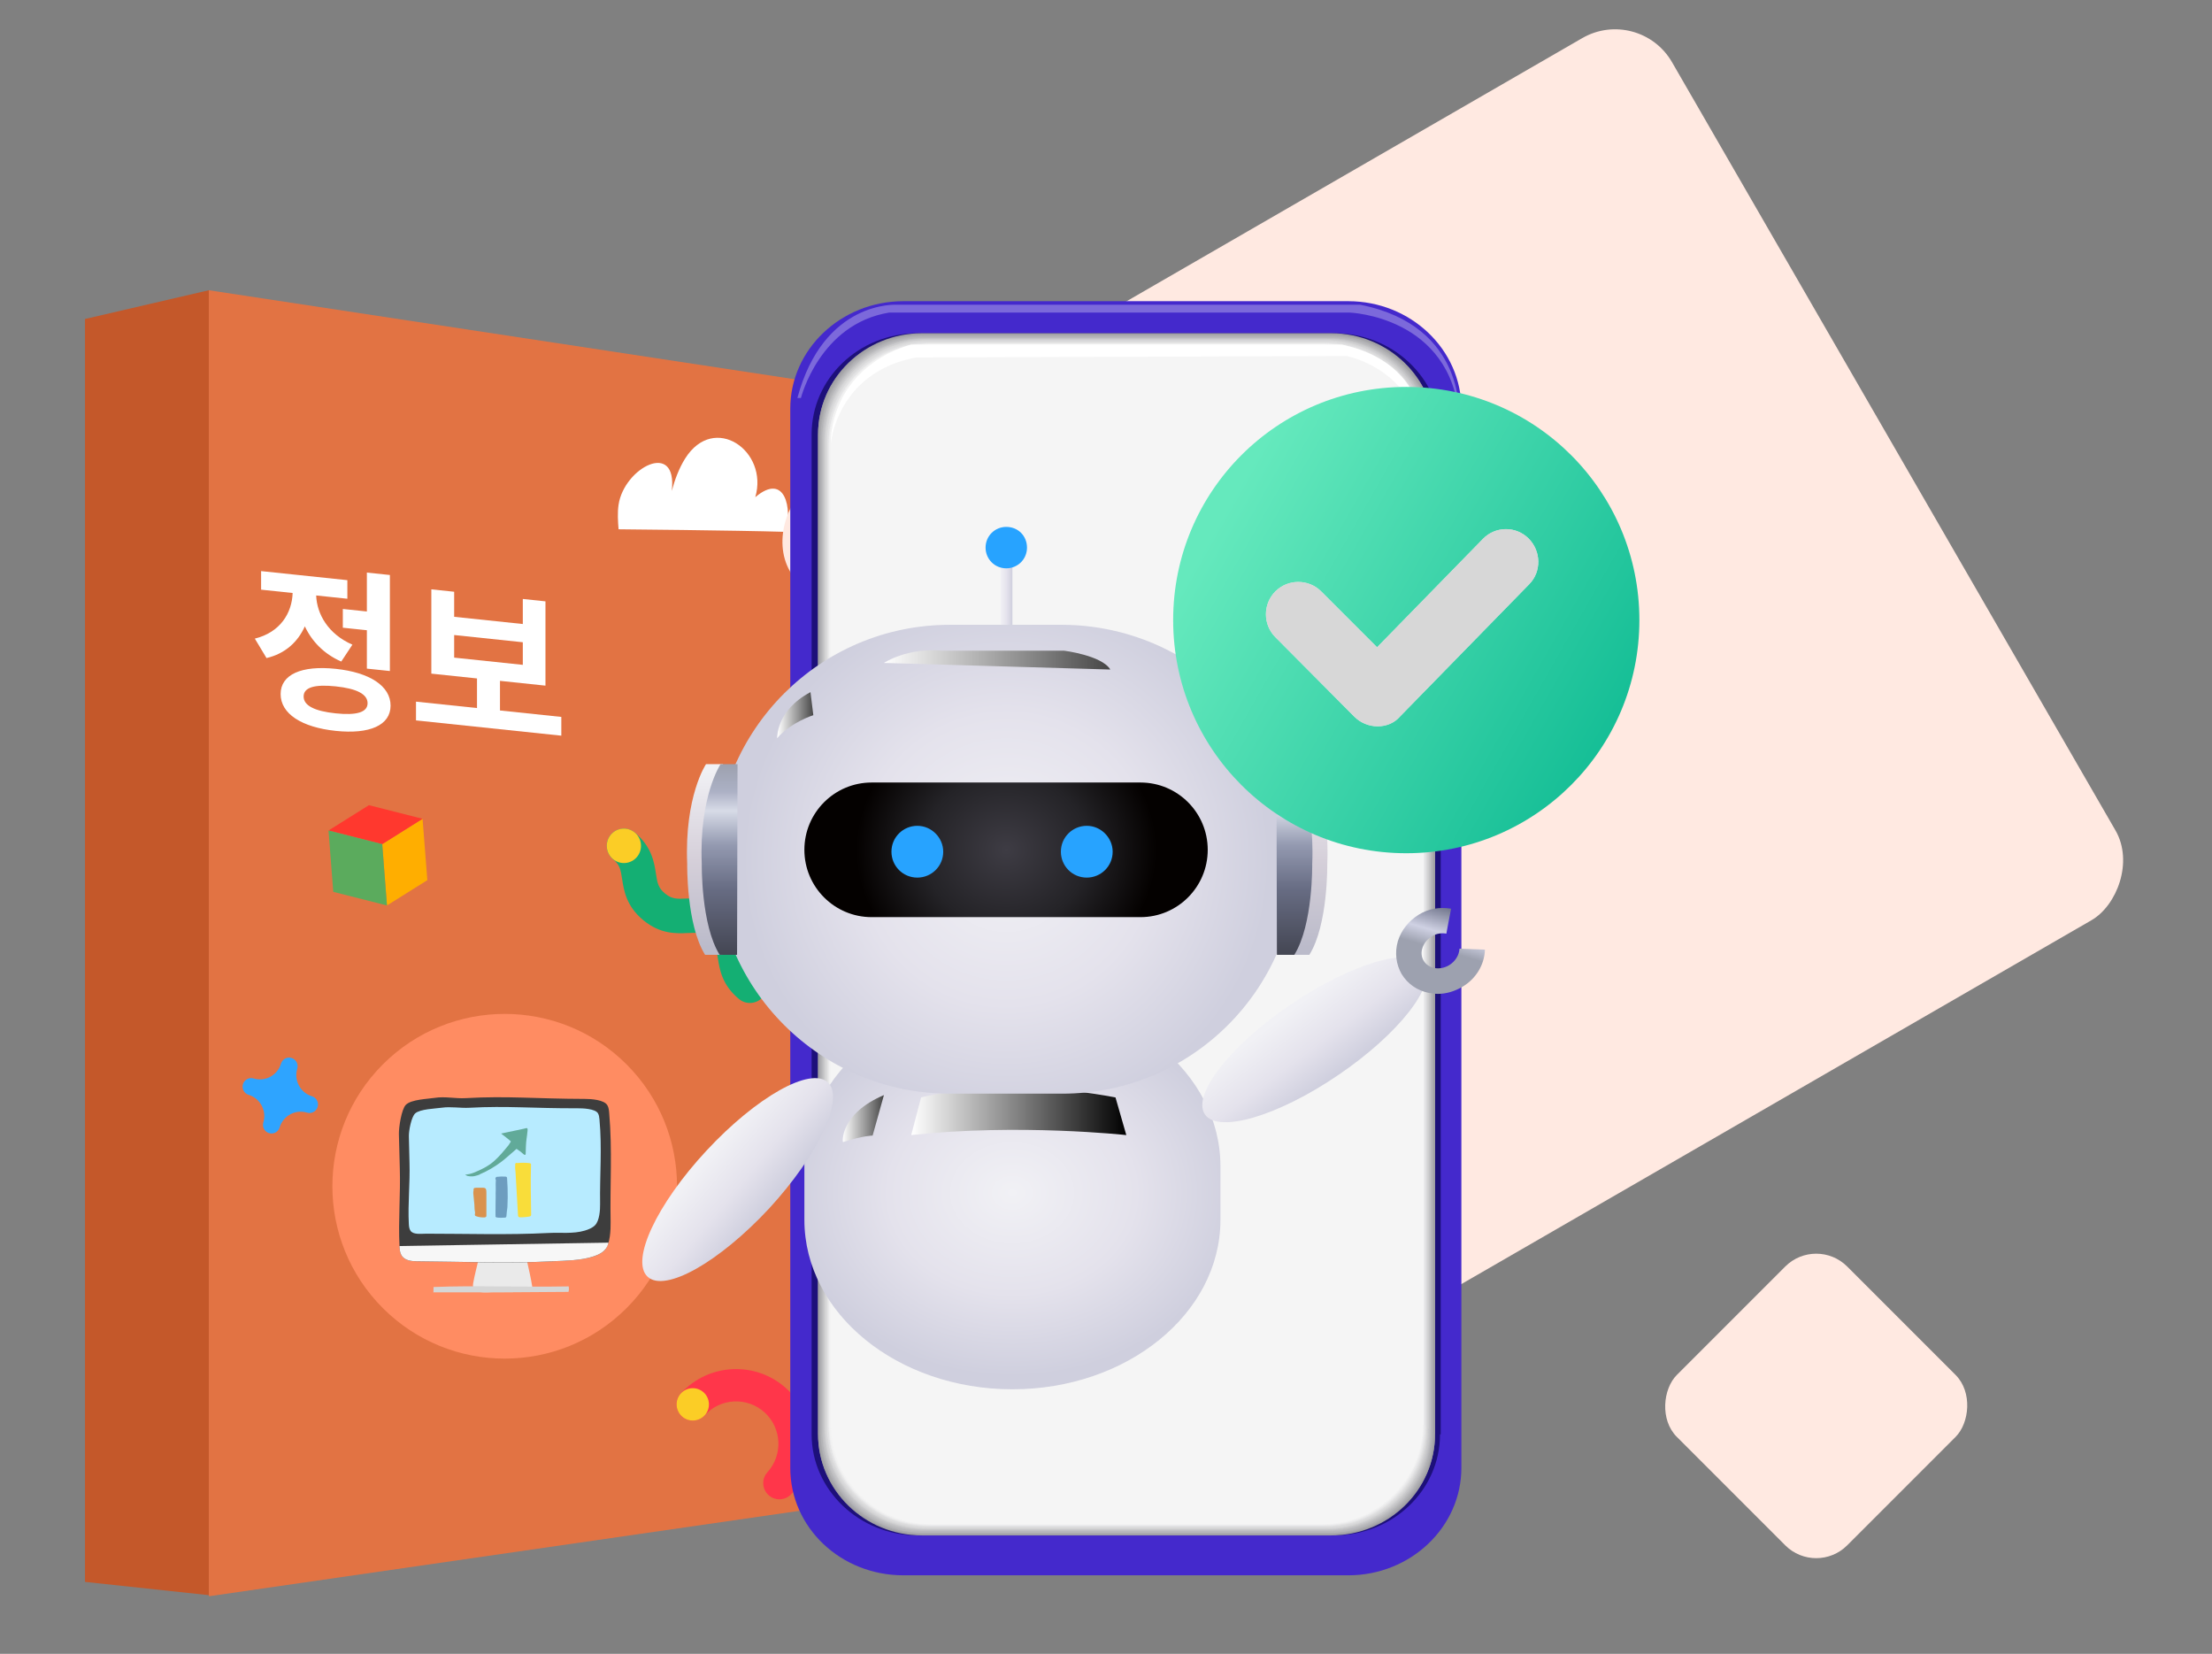 <svg width="202" height="151" viewBox="0 0 202 151" fill="none" xmlns="http://www.w3.org/2000/svg">
<rect x="0" y="0" width="202" height="151" fill="#808080" stroke="none"/>
<path d="M19.07 26.5L7.762 29.125V144.432L19.07 145.644V26.5Z" fill="#C4582A"/>
<path d="M19.07 26.5L74.906 34.981V137.667L19.07 145.745V26.5Z" fill="#E27343"/>
<path d="M68.972 45.395C70.215 41.168 65.213 37.673 62.573 41.856C62.011 42.747 61.618 43.812 61.345 44.826C61.892 40.133 56.991 42.7 56.487 46.087C56.379 46.811 56.429 47.597 56.487 48.325C56.487 48.325 67.053 48.419 71.756 48.56C72.35 46.481 71.72 43.073 68.976 45.391L68.972 45.395Z" fill="white"/>
<path d="M69.469 88.78C68.839 88.263 68.771 87.802 68.641 86.969C68.479 85.923 68.26 84.492 66.704 83.21C65.148 81.928 63.707 81.993 62.656 82.04C61.82 82.076 61.359 82.098 60.729 81.58C60.099 81.062 60.027 80.602 59.901 79.773C59.739 78.726 59.519 77.296 57.963 76.014C57.297 75.463 56.31 75.561 55.763 76.234C55.215 76.904 55.313 77.897 55.983 78.447C56.613 78.965 56.681 79.425 56.811 80.258C56.973 81.305 57.193 82.736 58.748 84.018C60.304 85.3 61.745 85.235 62.796 85.188C63.632 85.151 64.093 85.13 64.723 85.648C65.353 86.165 65.422 86.626 65.551 87.459C65.713 88.505 65.933 89.936 67.489 91.218C68.159 91.768 69.142 91.671 69.689 90.997C70.237 90.327 70.139 89.335 69.469 88.784V88.78Z" fill="#14AF73"/>
<path d="M57.963 76.01C58.633 76.56 58.73 77.553 58.183 78.223C57.636 78.896 56.653 78.994 55.983 78.444C55.316 77.893 55.219 76.904 55.763 76.231C56.31 75.557 57.294 75.459 57.963 76.01Z" fill="#FBCD26"/>
<path d="M26.627 96.597C27.034 96.724 27.268 97.159 27.145 97.572C26.825 98.64 27.426 99.77 28.489 100.093C28.899 100.216 29.134 100.654 29.007 101.067C28.881 101.48 28.449 101.712 28.039 101.588C26.976 101.262 25.856 101.871 25.536 102.936C25.413 103.349 24.977 103.584 24.567 103.457C24.156 103.334 23.926 102.896 24.048 102.483C24.369 101.415 23.767 100.285 22.705 99.962C22.295 99.839 22.064 99.401 22.186 98.988C22.309 98.575 22.745 98.343 23.155 98.466C24.218 98.789 25.338 98.184 25.658 97.115C25.781 96.703 26.213 96.467 26.627 96.594V96.597Z" fill="#2EA4FF"/>
<path d="M34.905 77.072L38.589 74.758L39.025 80.359L35.338 82.672L34.905 77.072Z" fill="#FFAE00"/>
<path d="M30 75.828L33.687 73.515L38.589 74.758L34.905 77.072L30 75.828Z" fill="#FF382E"/>
<path d="M34.905 77.071L35.338 82.672L30.434 81.429L30 75.828L34.905 77.071Z" fill="#5BAB5D"/>
<path d="M70.182 136.505C69.579 135.956 69.532 135.021 70.082 134.418C71.516 132.839 71.397 130.388 69.818 128.954C68.239 127.52 65.788 127.639 64.354 129.218C63.805 129.82 62.87 129.867 62.267 129.318C61.664 128.769 61.617 127.834 62.167 127.231C64.699 124.447 69.024 124.24 71.808 126.77C74.592 129.299 74.799 133.621 72.269 136.408C71.72 137.01 70.788 137.057 70.182 136.508V136.505Z" fill="#FF364A"/>
<path d="M64.357 129.218C64.906 128.612 64.859 127.68 64.257 127.131C63.654 126.581 62.719 126.625 62.17 127.231C61.62 127.834 61.668 128.769 62.27 129.318C62.873 129.867 63.808 129.82 64.357 129.218Z" fill="#FBCD26"/>
<path d="M41.474 57.98V60.044L47.743 60.703V58.639L41.474 57.98ZM45.659 64.868L51.26 65.457V67.169L37.989 65.774V64.062L43.559 64.647V61.944L39.389 61.505V53.809L41.474 54.028V56.316L47.743 56.975V54.687L49.812 54.905V62.601L45.659 62.164V64.868Z" fill="white"/>
<path d="M31.307 55.6L33.503 55.831V52.279L35.604 52.499V61.267L33.503 61.047V57.542L31.307 57.312V55.6ZM32.182 58.86L31.164 60.401C29.573 59.705 28.475 58.55 27.838 57.187C27.202 58.608 26.04 59.686 24.338 60.083L23.271 58.307C25.595 57.735 26.661 55.975 26.724 54.142L23.844 53.839V52.143L31.721 52.971V54.667L28.873 54.368C28.936 56.054 29.955 57.89 32.182 58.86ZM30.655 65.131C32.564 65.332 33.567 65.037 33.567 64.205C33.567 63.373 32.564 62.868 30.655 62.667C28.729 62.465 27.727 62.759 27.727 63.591C27.727 64.423 28.729 64.929 30.655 65.131ZM30.655 61.067C33.758 61.393 35.667 62.634 35.667 64.426C35.667 66.218 33.758 67.057 30.655 66.731C27.536 66.403 25.627 65.163 25.627 63.371C25.627 61.579 27.536 60.739 30.655 61.067Z" fill="white"/>
<g clip-path="url(#clip0_34_30331)">
<path d="M57.217 119.436C63.363 113.291 63.363 103.327 57.217 97.181C51.072 91.036 41.108 91.036 34.962 97.181C28.817 103.327 28.817 113.291 34.962 119.436C41.108 125.582 51.072 125.582 57.217 119.436Z" fill="#FF8C62"/>
<path d="M48.617 117.554C48.361 115.88 47.837 114.25 47.664 112.564C47.613 112.048 47.577 111.485 47.239 111.091C46.829 110.61 46.124 110.54 45.494 110.504C45.25 110.492 44.99 110.48 44.769 110.587C44.43 110.752 44.281 111.15 44.21 111.516C44.131 111.95 44.123 112.395 44.084 112.836C43.958 114.305 43.473 115.715 43.209 117.164C43.012 118.248 44.486 117.96 45.163 117.972C46.179 117.988 47.195 117.976 48.212 117.936C48.365 117.933 48.546 117.905 48.605 117.763C48.633 117.696 48.625 117.621 48.613 117.55L48.617 117.554Z" fill="#EAEAEA"/>
<path d="M36.482 113.769C36.498 114.053 36.514 114.348 36.651 114.593C36.935 115.093 37.569 115.16 38.109 115.164C42.177 115.195 46.333 115.38 50.394 115.164C51.626 115.097 53.06 115.101 54.238 114.703C54.616 114.573 54.994 114.404 55.262 114.088C55.715 113.553 55.774 112.316 55.762 111.583C55.695 108.141 55.931 105.061 55.632 101.63C55.612 101.386 55.589 101.134 55.471 100.925C55.175 100.401 53.958 100.334 53.395 100.334C48.964 100.323 46.321 100.047 42.528 100.263C41.587 100.319 40.649 100.09 39.72 100.236C39.074 100.338 37.545 100.374 37.057 100.878C36.659 101.288 36.415 102.95 36.427 103.533C36.45 104.58 36.478 105.628 36.51 106.676C36.584 109.039 36.364 111.402 36.482 113.765V113.769Z" fill="#3D3D3D"/>
<path d="M55.569 113.458C55.494 113.762 55.419 113.9 55.262 114.085C54.994 114.4 54.616 114.569 54.238 114.699C53.064 115.101 51.626 115.097 50.394 115.16C46.333 115.373 42.173 115.188 38.109 115.16C37.569 115.156 36.931 115.093 36.651 114.589C36.513 114.345 36.498 114.049 36.482 113.766L55.569 113.458Z" fill="#F7F7F7"/>
<path d="M37.333 111.721C37.344 111.942 37.36 112.174 37.482 112.363C37.734 112.753 38.451 112.639 38.94 112.639C42.622 112.639 46.388 112.765 50.067 112.576C51.181 112.517 52.343 112.675 53.407 112.356C53.749 112.253 54.092 112.115 54.336 111.871C54.75 111.45 54.809 110.481 54.801 109.914C54.762 107.223 54.99 104.872 54.742 102.19C54.726 102.001 54.703 101.804 54.6 101.638C54.336 101.229 53.233 101.185 52.721 101.189C48.708 101.205 46.317 100.953 42.878 101.142C42.028 101.189 41.177 101.016 40.334 101.138C39.747 101.221 38.365 101.256 37.919 101.654C37.557 101.977 37.325 103.277 37.337 103.734C37.352 104.553 37.372 105.372 37.396 106.191C37.451 108.039 37.238 109.886 37.333 111.733V111.721Z" fill="#B7EBFF"/>
<path d="M51.93 117.452C47.294 117.535 43.761 117.35 39.59 117.507C39.59 117.665 39.586 117.826 39.582 117.984L39.483 117.996C43.627 118.008 47.774 117.996 51.918 117.952C51.961 117.787 51.965 117.618 51.93 117.448V117.452Z" fill="#D6D6D6"/>
<path d="M48.165 103.356C48.17 103.289 48.204 103.074 48.154 103.022C48.1 102.965 47.934 103.037 47.868 103.05C47.635 103.101 47.4 103.149 47.166 103.2C46.698 103.299 46.229 103.398 45.761 103.497C46.076 103.755 46.358 103.935 46.654 104.216C46.584 104.318 46.51 104.479 46.432 104.571C46.002 105.087 45.581 105.616 45.069 106.054C44.54 106.509 43.912 106.805 43.271 107.067C42.997 107.177 42.755 107.219 42.47 107.258C42.475 107.258 42.643 107.355 42.678 107.364C42.874 107.407 43.111 107.429 43.309 107.387C43.365 107.376 43.828 107.263 43.828 107.211C44.53 106.914 45.193 106.526 45.798 106.063C46.275 105.698 46.709 105.282 47.168 104.896C47.396 105.035 47.613 105.198 47.809 105.379C47.86 105.426 47.945 105.471 47.987 105.418C48.002 105.398 48.004 105.371 48.004 105.344C48.016 104.884 48.024 104.424 48.085 103.969C48.111 103.764 48.15 103.559 48.162 103.354L48.165 103.356Z" fill="#61AA99"/>
<path d="M44.417 109.34C44.417 109.206 44.422 109.073 44.417 108.939C44.414 108.821 44.422 108.677 44.372 108.565C44.318 108.442 44.167 108.445 44.028 108.445C43.842 108.445 43.655 108.445 43.469 108.447C43.454 108.447 43.439 108.449 43.427 108.452C43.35 108.444 43.257 108.479 43.249 108.56C43.242 108.625 43.239 108.69 43.239 108.754C43.21 108.847 43.22 108.947 43.23 109.051C43.249 109.253 43.269 109.456 43.289 109.658C43.309 109.859 43.336 110.062 43.333 110.264C43.331 110.366 43.346 110.465 43.361 110.566C43.37 110.625 43.39 110.69 43.383 110.751C43.377 110.806 43.363 110.855 43.363 110.914C43.363 110.961 43.397 111.014 43.454 111.036C43.7 111.13 43.978 111.167 44.25 111.152C44.34 111.147 44.419 111.097 44.417 111.021C44.411 110.462 44.411 109.903 44.417 109.342V109.34Z" fill="#D9924E"/>
<path d="M46.305 107.552C46.3 107.481 46.248 107.434 46.172 107.429C45.905 107.411 45.64 107.417 45.375 107.448C45.309 107.454 45.27 107.498 45.259 107.545C45.227 107.595 45.23 107.669 45.281 107.706C45.264 107.978 45.262 108.254 45.272 108.524C45.279 108.663 45.265 108.806 45.262 108.945C45.259 109.086 45.274 109.226 45.264 109.367C45.245 109.639 45.267 109.913 45.254 110.186C45.247 110.327 45.26 110.467 45.249 110.608C45.242 110.68 45.254 110.747 45.25 110.818C45.25 110.878 45.244 110.92 45.257 110.969C45.225 111.041 45.25 111.138 45.349 111.157C45.59 111.2 45.87 111.187 46.115 111.172C46.191 111.167 46.239 111.12 46.246 111.049C46.261 110.902 46.273 110.755 46.286 110.608C46.298 110.473 46.33 110.347 46.337 110.211C46.352 109.916 46.362 109.62 46.364 109.325C46.369 108.734 46.35 108.143 46.305 107.553V107.552Z" fill="#6D9DBF"/>
<path d="M48.498 106.329C48.501 106.254 48.436 106.209 48.368 106.2C47.992 106.153 47.615 106.151 47.237 106.192C47.154 106.151 47.027 106.192 47.05 106.331C47.06 106.392 47.042 106.469 47.042 106.531C47.042 106.593 47.042 106.655 47.047 106.717C47.054 106.811 47.064 106.905 47.077 106.999C47.153 108.329 47.23 109.659 47.306 110.989C47.311 111.073 47.371 111.14 47.458 111.142C47.772 111.15 48.085 111.123 48.392 111.063C48.458 111.049 48.506 110.977 48.505 110.913C48.486 109.387 48.442 107.856 48.494 106.329H48.498Z" fill="#F9DD3A"/>
</g>
<g clip-path="url(#clip1_34_30331)">
<rect x="149.688" y="0.48" width="93" height="93" rx="6" transform="rotate(60 149.688 0.48)" fill="#FFE9E1"/>
<rect x="165.857" y="112.809" width="22" height="22" rx="4" transform="rotate(45 165.857 112.809)" fill="#FFE9E1"/>
<path d="M133.453 134.018C133.453 139.412 128.839 143.831 123.12 143.831H82.501C76.782 143.831 72.168 139.477 72.168 134.018V37.313C72.168 31.919 76.782 27.5 82.501 27.5H123.12C128.839 27.5 133.453 31.919 133.453 37.313V134.018Z" fill="#4429CC"/>
<path d="M131.503 130.963C131.503 136.097 127.149 140.191 121.819 140.191H83.801C78.472 140.191 74.117 136.032 74.117 130.963V39.652C74.117 34.583 78.406 30.424 83.801 30.424H121.884C127.214 30.424 131.568 34.583 131.568 39.652V130.963H131.503Z" fill="#1D107A"/>
<path d="M131.049 130.963C131.049 136.097 126.76 140.191 121.561 140.191H84.192C78.927 140.191 74.703 136.032 74.703 130.963V39.652C74.703 34.518 78.992 30.424 84.192 30.424H121.561C126.825 30.424 131.049 34.583 131.049 39.652V130.963Z" fill="#9A9A9E"/>
<path d="M131.049 130.897C131.049 136.031 126.825 140.126 121.561 140.126H84.192C78.927 140.126 74.703 135.966 74.703 130.897V39.717C74.703 34.583 78.927 30.488 84.192 30.488H121.561C126.825 30.488 131.049 34.648 131.049 39.717V130.897Z" fill="#9D9DA1"/>
<path d="M130.984 130.897C130.984 136.031 126.759 140.126 121.495 140.126H84.256C78.992 140.126 74.768 136.031 74.768 130.897V39.717C74.768 34.648 78.992 30.488 84.256 30.488H121.56C126.824 30.488 131.049 34.648 131.049 39.717V130.897H130.984Z" fill="#A0A0A4"/>
<path d="M130.984 130.897C130.984 136.031 126.759 140.126 121.495 140.126H84.256C78.992 140.126 74.768 135.966 74.768 130.897V39.782C74.768 34.648 78.992 30.488 84.256 30.488H121.495C126.759 30.488 130.984 34.648 130.984 39.717V130.897Z" fill="#A3A3A6"/>
<path d="M130.919 130.834C130.919 135.903 126.694 140.062 121.43 140.062H84.256C79.057 140.062 74.768 135.903 74.768 130.834V39.783C74.768 34.714 78.992 30.555 84.256 30.555H121.43C126.629 30.555 130.919 34.714 130.919 39.783V130.834Z" fill="#A6A6A9"/>
<path d="M130.918 130.833C130.918 135.902 126.694 140.061 121.495 140.061H84.321C79.122 140.061 74.897 135.902 74.897 130.833V39.848C74.897 34.779 79.122 30.619 84.321 30.619H121.43C126.629 30.619 130.853 34.779 130.853 39.848V130.833H130.918Z" fill="#A9A9AC"/>
<path d="M130.853 130.768C130.853 135.837 126.629 139.996 121.43 139.996H84.321C79.122 139.996 74.897 135.837 74.897 130.768V39.848C74.897 34.779 79.122 30.619 84.321 30.619H121.43C126.629 30.619 130.853 34.779 130.853 39.848V130.768Z" fill="#ACACAF"/>
<path d="M130.854 130.768C130.854 135.837 126.63 139.996 121.43 139.996H84.386C79.187 139.996 74.963 135.837 74.963 130.768V39.848C74.963 34.779 79.187 30.619 84.386 30.619H121.43C126.63 30.619 130.854 34.779 130.854 39.848V130.768Z" fill="#AFAFB2"/>
<path d="M130.789 130.702C130.789 135.772 126.564 139.931 121.365 139.931H84.386C79.187 139.931 74.963 135.837 74.963 130.702V39.912C74.963 34.843 79.187 30.684 84.386 30.684H121.365C126.564 30.684 130.789 34.778 130.789 39.912V130.702Z" fill="#B1B1B4"/>
<path d="M130.724 130.702C130.724 135.771 126.5 139.93 121.3 139.93H84.386C79.187 139.93 74.963 135.836 74.963 130.702V39.912C75.028 34.842 79.187 30.748 84.386 30.748H121.365C126.565 30.748 130.789 34.842 130.789 39.977V130.702H130.724Z" fill="#B4B4B7"/>
<path d="M130.724 130.702C130.724 135.771 126.499 139.93 121.365 139.93H84.451C79.252 139.93 75.093 135.836 75.093 130.702V39.977C75.028 34.842 79.252 30.748 84.451 30.748H121.365C126.564 30.748 130.724 34.842 130.724 39.977V130.702Z" fill="#B7B7BA"/>
<path d="M130.659 130.638C130.659 135.708 126.434 139.802 121.3 139.802H84.451C79.252 139.802 75.093 135.708 75.093 130.638V39.978C75.093 34.909 79.317 30.814 84.451 30.814H121.3C126.499 30.814 130.659 34.909 130.659 39.978V130.638Z" fill="#BABABD"/>
<path d="M130.659 130.638C130.659 135.707 126.499 139.801 121.3 139.801H84.451C79.252 139.801 75.093 135.707 75.093 130.638V40.042C75.093 34.973 79.317 30.879 84.451 30.879H121.235C126.434 30.879 130.594 34.973 130.594 40.042V130.638H130.659Z" fill="#BDBDC0"/>
<path d="M130.594 130.573C130.594 135.642 126.435 139.736 121.236 139.736H84.517C79.382 139.736 75.158 135.642 75.158 130.573V40.042C75.158 34.973 79.317 30.879 84.517 30.879H121.301C126.5 30.879 130.659 34.973 130.659 40.042V130.573H130.594Z" fill="#C0C0C2"/>
<path d="M130.594 130.573C130.594 135.642 126.435 139.736 121.236 139.736H84.517C79.382 139.736 75.158 135.642 75.158 130.573V40.042C75.158 34.973 79.317 30.879 84.517 30.879H121.236C126.37 30.879 130.594 34.973 130.594 40.042V130.573Z" fill="#C3C3C5"/>
<path d="M130.529 130.507C130.529 135.576 126.369 139.671 121.17 139.671H84.581C79.447 139.671 75.223 135.576 75.223 130.507V40.107C75.223 35.038 79.382 30.943 84.581 30.943H121.235C126.369 30.943 130.594 35.038 130.594 40.107V130.507H130.529Z" fill="#C6C6C8"/>
<path d="M130.529 130.507C130.529 135.576 126.37 139.671 121.236 139.671H84.582C79.447 139.671 75.288 135.576 75.288 130.507V40.107C75.288 35.038 79.447 30.943 84.582 30.943H121.171C126.305 30.943 130.464 35.038 130.464 40.107V130.507H130.529Z" fill="#C9C9CB"/>
<path d="M130.464 130.442C130.464 135.511 126.305 139.606 121.171 139.606H84.582C79.447 139.606 75.288 135.511 75.288 130.442V40.107C75.288 35.038 79.447 30.943 84.582 30.943H121.171C126.305 30.943 130.464 35.038 130.464 40.107V130.442Z" fill="#CCCCCE"/>
<path d="M130.399 130.442C130.399 135.511 126.239 139.605 121.105 139.605H84.646C79.512 139.605 75.353 135.511 75.353 130.442V40.171C75.353 35.102 79.512 31.008 84.646 31.008H121.17C126.304 31.008 130.464 35.102 130.464 40.171V130.442H130.399Z" fill="#CFCFD1"/>
<path d="M130.399 130.443C130.399 135.512 126.24 139.607 121.105 139.607H84.646C79.512 139.607 75.353 135.512 75.353 130.443V40.238C75.353 35.169 79.512 31.074 84.646 31.074H121.105C126.24 31.074 130.399 35.169 130.399 40.238V130.443Z" fill="#D2D2D3"/>
<path d="M130.334 130.378C130.334 135.447 126.175 139.542 121.04 139.542H84.646C79.512 139.542 75.353 135.447 75.353 130.378V40.238C75.353 35.169 79.512 31.074 84.646 31.074H121.04C126.175 31.074 130.334 35.169 130.334 40.238V130.378Z" fill="#D5D5D6"/>
<path d="M130.334 130.378C130.334 135.447 126.175 139.542 121.106 139.542H84.712C79.577 139.477 75.418 135.382 75.418 130.378V40.238C75.418 35.169 79.577 31.074 84.647 31.074H121.041C126.175 31.074 130.269 35.169 130.269 40.238V130.378H130.334Z" fill="#D8D8D9"/>
<path d="M130.269 130.313C130.269 135.382 126.109 139.476 121.04 139.476H84.711C79.577 139.476 75.482 135.382 75.482 130.313V40.302C75.482 35.233 79.642 31.139 84.711 31.139H121.04C126.174 31.139 130.269 35.233 130.269 40.302V130.313Z" fill="#DBDBDC"/>
<path d="M130.269 130.312C130.269 135.381 126.11 139.411 121.041 139.411H84.776C79.707 139.411 75.548 135.316 75.548 130.312V40.302C75.548 35.233 79.707 31.203 84.776 31.203H121.041C126.11 31.203 130.269 35.297 130.269 40.302V130.312Z" fill="#DEDEDF"/>
<path d="M130.204 130.247C130.204 135.316 126.11 139.345 120.976 139.345H84.776C79.707 139.345 75.548 135.251 75.548 130.247V40.366C75.548 35.297 79.707 31.268 84.776 31.268H120.976C126.045 31.268 130.204 35.362 130.204 40.366V130.247Z" fill="#E0E0E1"/>
<path d="M130.204 130.247C130.204 135.251 126.11 139.345 120.976 139.345H84.776C79.707 139.345 75.548 135.251 75.548 130.247V40.366C75.548 35.362 79.642 31.268 84.776 31.268H120.976C126.045 31.268 130.204 35.362 130.204 40.366V130.247Z" fill="#E3E3E4"/>
<path d="M130.139 130.248C130.139 135.252 126.045 139.347 120.976 139.347H84.841C79.772 139.347 75.678 135.252 75.678 130.248V40.432C75.678 35.428 79.772 31.334 84.841 31.334H120.976C126.045 31.334 130.139 35.428 130.139 40.432V130.248Z" fill="#E6E6E7"/>
<path d="M130.139 130.183C130.139 135.187 126.045 139.282 120.976 139.282H84.841C79.772 139.282 75.678 135.187 75.678 130.183V40.432C75.678 35.428 79.772 31.334 84.841 31.334H120.911C125.98 31.334 130.074 35.428 130.074 40.432V130.183H130.139Z" fill="#E9E9EA"/>
<path d="M130.074 130.183C130.074 135.187 125.98 139.281 120.91 139.281H84.841C79.772 139.281 75.678 135.187 75.678 130.183V40.497C75.678 35.493 79.772 31.398 84.841 31.398H120.91C125.98 31.398 130.074 35.493 130.074 40.497V130.183Z" fill="#ECECED"/>
<path d="M130.008 130.118C130.008 135.122 125.914 139.216 120.845 139.216H84.906C79.837 139.216 75.742 135.122 75.742 130.118V40.497C75.742 35.493 79.837 31.398 84.906 31.398H120.91C125.914 31.398 130.008 35.493 130.008 40.497V130.118Z" fill="#EFEFEF"/>
<path d="M130.008 130.118C130.008 135.122 125.914 139.216 120.845 139.216H84.906C79.837 139.216 75.742 135.122 75.742 130.118V40.497C75.742 35.493 79.837 31.398 84.906 31.398H120.845C125.914 31.398 130.008 35.493 130.008 40.497V130.118Z" fill="#F2F2F2"/>
<path d="M129.943 130.054C129.943 135.058 125.849 139.152 120.78 139.152H84.971C79.901 139.152 75.872 135.058 75.872 130.054V40.563C75.872 35.559 79.966 31.465 84.971 31.465H120.845C125.914 31.465 130.008 35.559 130.008 40.563V130.054H129.943Z" fill="#F5F5F5"/>
<path d="M134.169 42.383H133.389V54.601H134.169V42.383Z" fill="#2A19A5"/>
<path d="M134.169 58.109H133.389V70.327H134.169V58.109Z" fill="#2A19A5"/>
<path d="M122.535 31.465H83.216C83.216 31.465 76.522 32.96 75.872 39.978V40.498C75.872 40.498 76.392 33.999 83.671 32.635L122.989 32.505C122.989 32.505 130.138 33.87 130.008 41.863C129.943 41.928 131.698 33.414 122.535 31.465Z" fill="white"/>
<path opacity="0.3" d="M124.224 27.824H81.916C81.916 27.824 75.222 27.369 72.817 36.338H73.142C73.142 36.338 74.832 29.579 81.201 28.539H123.249C123.249 28.539 132.543 28.864 133.258 38.157C133.193 38.157 134.038 29.774 124.224 27.824Z" fill="white"/>
<path d="M111.45 111.374C111.45 119.927 102.94 126.847 92.453 126.847C81.966 126.847 73.456 119.927 73.456 111.374V106.475C73.456 97.922 81.966 91.002 92.453 91.002C102.94 91.002 111.45 97.922 111.45 106.475V111.374Z" fill="url(#paint0_radial_34_30331)"/>
<path d="M84.115 100.199C84.115 100.199 91.465 98.222 101.866 100.199L102.855 103.637C102.855 103.637 93.012 102.563 83.213 103.637L84.115 100.199Z" fill="url(#paint1_linear_34_30331)"/>
<path d="M80.72 99.984L79.688 103.681C79.688 103.681 78.829 103.681 76.981 104.282C76.938 104.282 76.68 101.704 80.72 99.984Z" fill="url(#paint2_linear_34_30331)"/>
<path d="M118.412 78.451C118.412 90.27 108.828 99.855 97.008 99.855H86.736C74.917 99.855 65.332 90.27 65.332 78.451C65.332 66.631 74.917 57.047 86.736 57.047H97.008C108.828 57.09 118.412 66.674 118.412 78.451Z" fill="url(#paint3_radial_34_30331)"/>
<path d="M74.014 63.193L74.272 65.299C74.272 65.299 72.295 65.901 70.963 67.405C71.006 67.405 70.791 64.913 74.014 63.193Z" fill="url(#paint4_linear_34_30331)"/>
<path d="M80.72 60.529C80.72 60.529 82.826 59.11 86.049 59.411H97.181C97.181 59.411 100.619 59.841 101.393 61.13L80.72 60.529Z" fill="url(#paint5_linear_34_30331)"/>
<path d="M110.29 77.591C110.29 80.987 107.539 83.738 104.144 83.738H79.602C76.207 83.738 73.456 80.987 73.456 77.591C73.456 74.196 76.207 71.445 79.602 71.445H104.144C107.539 71.445 110.29 74.196 110.29 77.591Z" fill="url(#paint6_radial_34_30331)"/>
<path d="M86.135 77.764C86.135 79.097 85.061 80.128 83.771 80.128C82.439 80.128 81.407 79.054 81.407 77.764C81.407 76.432 82.482 75.4 83.771 75.4C85.061 75.4 86.135 76.475 86.135 77.764Z" fill="#27A3FF"/>
<path d="M101.608 77.764C101.608 79.097 100.533 80.128 99.244 80.128C97.911 80.128 96.88 79.054 96.88 77.764C96.88 76.432 97.954 75.4 99.244 75.4C100.533 75.4 101.608 76.475 101.608 77.764Z" fill="#27A3FF"/>
<path d="M92.452 51.502H91.378V57.046H92.452V51.502Z" fill="url(#paint7_linear_34_30331)"/>
<path d="M93.785 49.998C93.785 51.073 92.926 51.89 91.894 51.89C90.82 51.89 90.003 51.03 90.003 49.998C90.003 48.924 90.862 48.107 91.894 48.107C92.969 48.107 93.785 48.924 93.785 49.998Z" fill="#27A3FF"/>
<path d="M117.939 69.769H119.487C119.487 69.769 121.464 72.692 121.206 78.881C121.206 78.881 121.292 84.426 119.573 87.176H117.982L117.939 69.769Z" fill="url(#paint8_linear_34_30331)"/>
<path d="M116.565 69.769H118.112C118.112 69.769 120.089 72.692 119.831 78.881C119.831 78.881 119.917 84.426 118.198 87.176H116.608L116.565 69.769Z" fill="url(#paint9_linear_34_30331)"/>
<path d="M66.02 69.769H64.473C64.473 69.769 62.496 72.692 62.754 78.881C62.754 78.881 62.668 84.426 64.387 87.176H65.977L66.02 69.769Z" fill="url(#paint10_linear_34_30331)"/>
<path d="M67.352 69.769H65.805C65.805 69.769 63.828 72.692 64.086 78.881C64.086 78.881 64 84.426 65.719 87.176H67.309L67.352 69.769Z" fill="url(#paint11_linear_34_30331)"/>
<path d="M75.605 98.824C74.015 97.362 69.072 100.156 64.516 105.056C59.96 109.955 57.553 115.113 59.144 116.574C60.734 118.036 65.676 115.242 70.232 110.342C74.745 105.443 77.152 100.285 75.605 98.824Z" fill="url(#paint12_linear_34_30331)"/>
<path d="M130.06 88.122C128.857 86.359 123.398 87.95 117.854 91.732C112.31 95.471 108.828 99.984 110.032 101.746C111.235 103.508 116.694 101.918 122.238 98.136C127.739 94.397 131.264 89.884 130.06 88.122Z" fill="url(#paint13_linear_34_30331)"/>
<path d="M131.307 90.744C131.049 90.744 130.749 90.701 130.491 90.658C129.416 90.443 128.557 89.841 127.998 88.938C127.482 88.036 127.353 86.961 127.654 85.93C127.955 84.941 128.643 84.082 129.545 83.523C130.448 82.964 131.479 82.792 132.511 82.964L132.081 85.242C131.651 85.156 131.135 85.242 130.749 85.5C130.319 85.758 130.018 86.145 129.889 86.575C129.76 86.961 129.803 87.391 130.018 87.735C130.233 88.079 130.577 88.294 130.963 88.38C131.436 88.466 131.909 88.38 132.339 88.122C132.898 87.778 133.241 87.219 133.284 86.618L135.605 86.704C135.562 88.079 134.789 89.368 133.542 90.099C132.812 90.529 132.038 90.744 131.307 90.744Z" fill="url(#paint14_linear_34_30331)"/>
<path d="M149.708 56.615C149.708 68.386 140.19 77.903 128.42 77.903C116.65 77.903 107.133 68.386 107.133 56.615C107.133 44.845 116.65 35.328 128.42 35.328C140.19 35.328 149.708 44.845 149.708 56.615Z" fill="url(#paint15_linear_34_30331)"/>
<path d="M125.8 66.316C125.018 66.316 124.237 65.995 123.685 65.443L116.467 58.178C115.317 57.029 115.317 55.144 116.467 53.995C117.616 52.845 119.501 52.845 120.65 53.995L125.754 59.098L135.409 49.213C136.559 48.017 138.444 48.017 139.593 49.167C140.742 50.316 140.788 52.201 139.639 53.351L127.869 65.397C127.363 65.995 126.627 66.316 125.8 66.316Z" fill="white"/>
<g opacity="0.75">
<path d="M125.8 66.316C125.018 66.316 124.237 65.995 123.685 65.443L116.467 58.178C115.317 57.029 115.317 55.144 116.467 53.995C117.616 52.845 119.501 52.845 120.65 53.995L125.754 59.098L135.409 49.213C136.559 48.017 138.444 48.017 139.593 49.167C140.742 50.316 140.788 52.201 139.639 53.351L127.869 65.397C127.363 65.995 126.627 66.316 125.8 66.316Z" fill="#C9C9C9"/>
</g>
</g>
<defs>
<radialGradient id="paint0_radial_34_30331" cx="0" cy="0" r="1" gradientUnits="userSpaceOnUse" gradientTransform="translate(92.435 108.909) scale(20.555 16.746)">
<stop stop-color="#F1F1F5"/>
<stop offset="0.551" stop-color="#E4E2EC"/>
<stop offset="1" stop-color="#CFCFDE"/>
</radialGradient>
<linearGradient id="paint1_linear_34_30331" x1="83.245" y1="101.508" x2="102.895" y2="101.508" gradientUnits="userSpaceOnUse">
<stop stop-color="white"/>
<stop offset="1"/>
</linearGradient>
<linearGradient id="paint2_linear_34_30331" x1="76.935" y1="102.127" x2="82.136" y2="102.127" gradientUnits="userSpaceOnUse">
<stop stop-color="white"/>
<stop offset="1"/>
</linearGradient>
<radialGradient id="paint3_radial_34_30331" cx="0" cy="0" r="1" gradientUnits="userSpaceOnUse" gradientTransform="translate(91.897 78.467) scale(24.091 24.091)">
<stop stop-color="#F1F1F5"/>
<stop offset="0.551" stop-color="#E4E2EC"/>
<stop offset="1" stop-color="#CFCFDE"/>
</radialGradient>
<linearGradient id="paint4_linear_34_30331" x1="71.007" y1="65.31" x2="75.554" y2="65.31" gradientUnits="userSpaceOnUse">
<stop stop-color="white"/>
<stop offset="1"/>
</linearGradient>
<linearGradient id="paint5_linear_34_30331" x1="80.712" y1="60.26" x2="109.182" y2="60.26" gradientUnits="userSpaceOnUse">
<stop stop-color="white"/>
<stop offset="1"/>
</linearGradient>
<radialGradient id="paint6_radial_34_30331" cx="0" cy="0" r="1" gradientUnits="userSpaceOnUse" gradientTransform="translate(91.898 77.593) scale(13.709 12.739)">
<stop stop-color="#3E3C44"/>
<stop offset="0.551" stop-color="#242327"/>
<stop offset="1" stop-color="#040100"/>
</radialGradient>
<linearGradient id="paint7_linear_34_30331" x1="91.359" y1="54.3" x2="92.434" y2="54.3" gradientUnits="userSpaceOnUse">
<stop stop-color="#F1F1F5"/>
<stop offset="0.551" stop-color="#E4E2EC"/>
<stop offset="1" stop-color="#CFCFDE"/>
</linearGradient>
<linearGradient id="paint8_linear_34_30331" x1="119.574" y1="70.128" x2="119.574" y2="86.519" gradientUnits="userSpaceOnUse">
<stop stop-color="#F1F1F5"/>
<stop offset="0.515" stop-color="#D5CFD9"/>
<stop offset="1" stop-color="#BBBBCA"/>
</linearGradient>
<linearGradient id="paint9_linear_34_30331" x1="118.224" y1="69.844" x2="118.224" y2="87.612" gradientUnits="userSpaceOnUse">
<stop stop-color="#9DA1AF"/>
<stop offset="0.138" stop-color="#ACB1C5"/>
<stop offset="0.235" stop-color="#D7DBE7"/>
<stop offset="0.413" stop-color="#9399B0"/>
<stop offset="0.632" stop-color="#686D84"/>
<stop offset="1" stop-color="#41434F"/>
</linearGradient>
<linearGradient id="paint10_linear_34_30331" x1="64.36" y1="70.128" x2="64.36" y2="86.519" gradientUnits="userSpaceOnUse">
<stop stop-color="#F1F1F5"/>
<stop offset="0.515" stop-color="#D5CFD9"/>
<stop offset="1" stop-color="#BBBBCA"/>
</linearGradient>
<linearGradient id="paint11_linear_34_30331" x1="65.71" y1="69.844" x2="65.71" y2="87.612" gradientUnits="userSpaceOnUse">
<stop stop-color="#9DA1AF"/>
<stop offset="0.138" stop-color="#ACB1C5"/>
<stop offset="0.235" stop-color="#D7DBE7"/>
<stop offset="0.413" stop-color="#9399B0"/>
<stop offset="0.632" stop-color="#686D84"/>
<stop offset="1" stop-color="#41434F"/>
</linearGradient>
<linearGradient id="paint12_linear_34_30331" x1="64.676" y1="105.466" x2="70.199" y2="110.065" gradientUnits="userSpaceOnUse">
<stop stop-color="#F1F1F5"/>
<stop offset="0.551" stop-color="#E4E2EC"/>
<stop offset="1" stop-color="#CFCFDE"/>
</linearGradient>
<linearGradient id="paint13_linear_34_30331" x1="117.932" y1="92.161" x2="122.288" y2="97.877" gradientUnits="userSpaceOnUse">
<stop stop-color="#F1F1F5"/>
<stop offset="0.551" stop-color="#E4E2EC"/>
<stop offset="1" stop-color="#CFCFDE"/>
</linearGradient>
<linearGradient id="paint14_linear_34_30331" x1="131.56" y1="86.724" x2="133.362" y2="80.492" gradientUnits="userSpaceOnUse">
<stop stop-color="#9DA1AF"/>
<stop offset="0.235" stop-color="#CFD1E3"/>
<stop offset="0.632" stop-color="#686D84"/>
<stop offset="1" stop-color="#41434F"/>
</linearGradient>
<linearGradient id="paint15_linear_34_30331" x1="111.584" y1="47.033" x2="149.836" y2="68.826" gradientUnits="userSpaceOnUse">
<stop stop-color="#65E9BD"/>
<stop offset="1" stop-color="#0FBB93"/>
</linearGradient>
<clipPath id="clip0_34_30331">
<rect width="32" height="33" fill="white" transform="translate(30 92)"/>
</clipPath>
<clipPath id="clip1_34_30331">
<rect width="145" height="145" fill="white" transform="translate(56.667 0.5)"/>
</clipPath>
</defs>
</svg>
